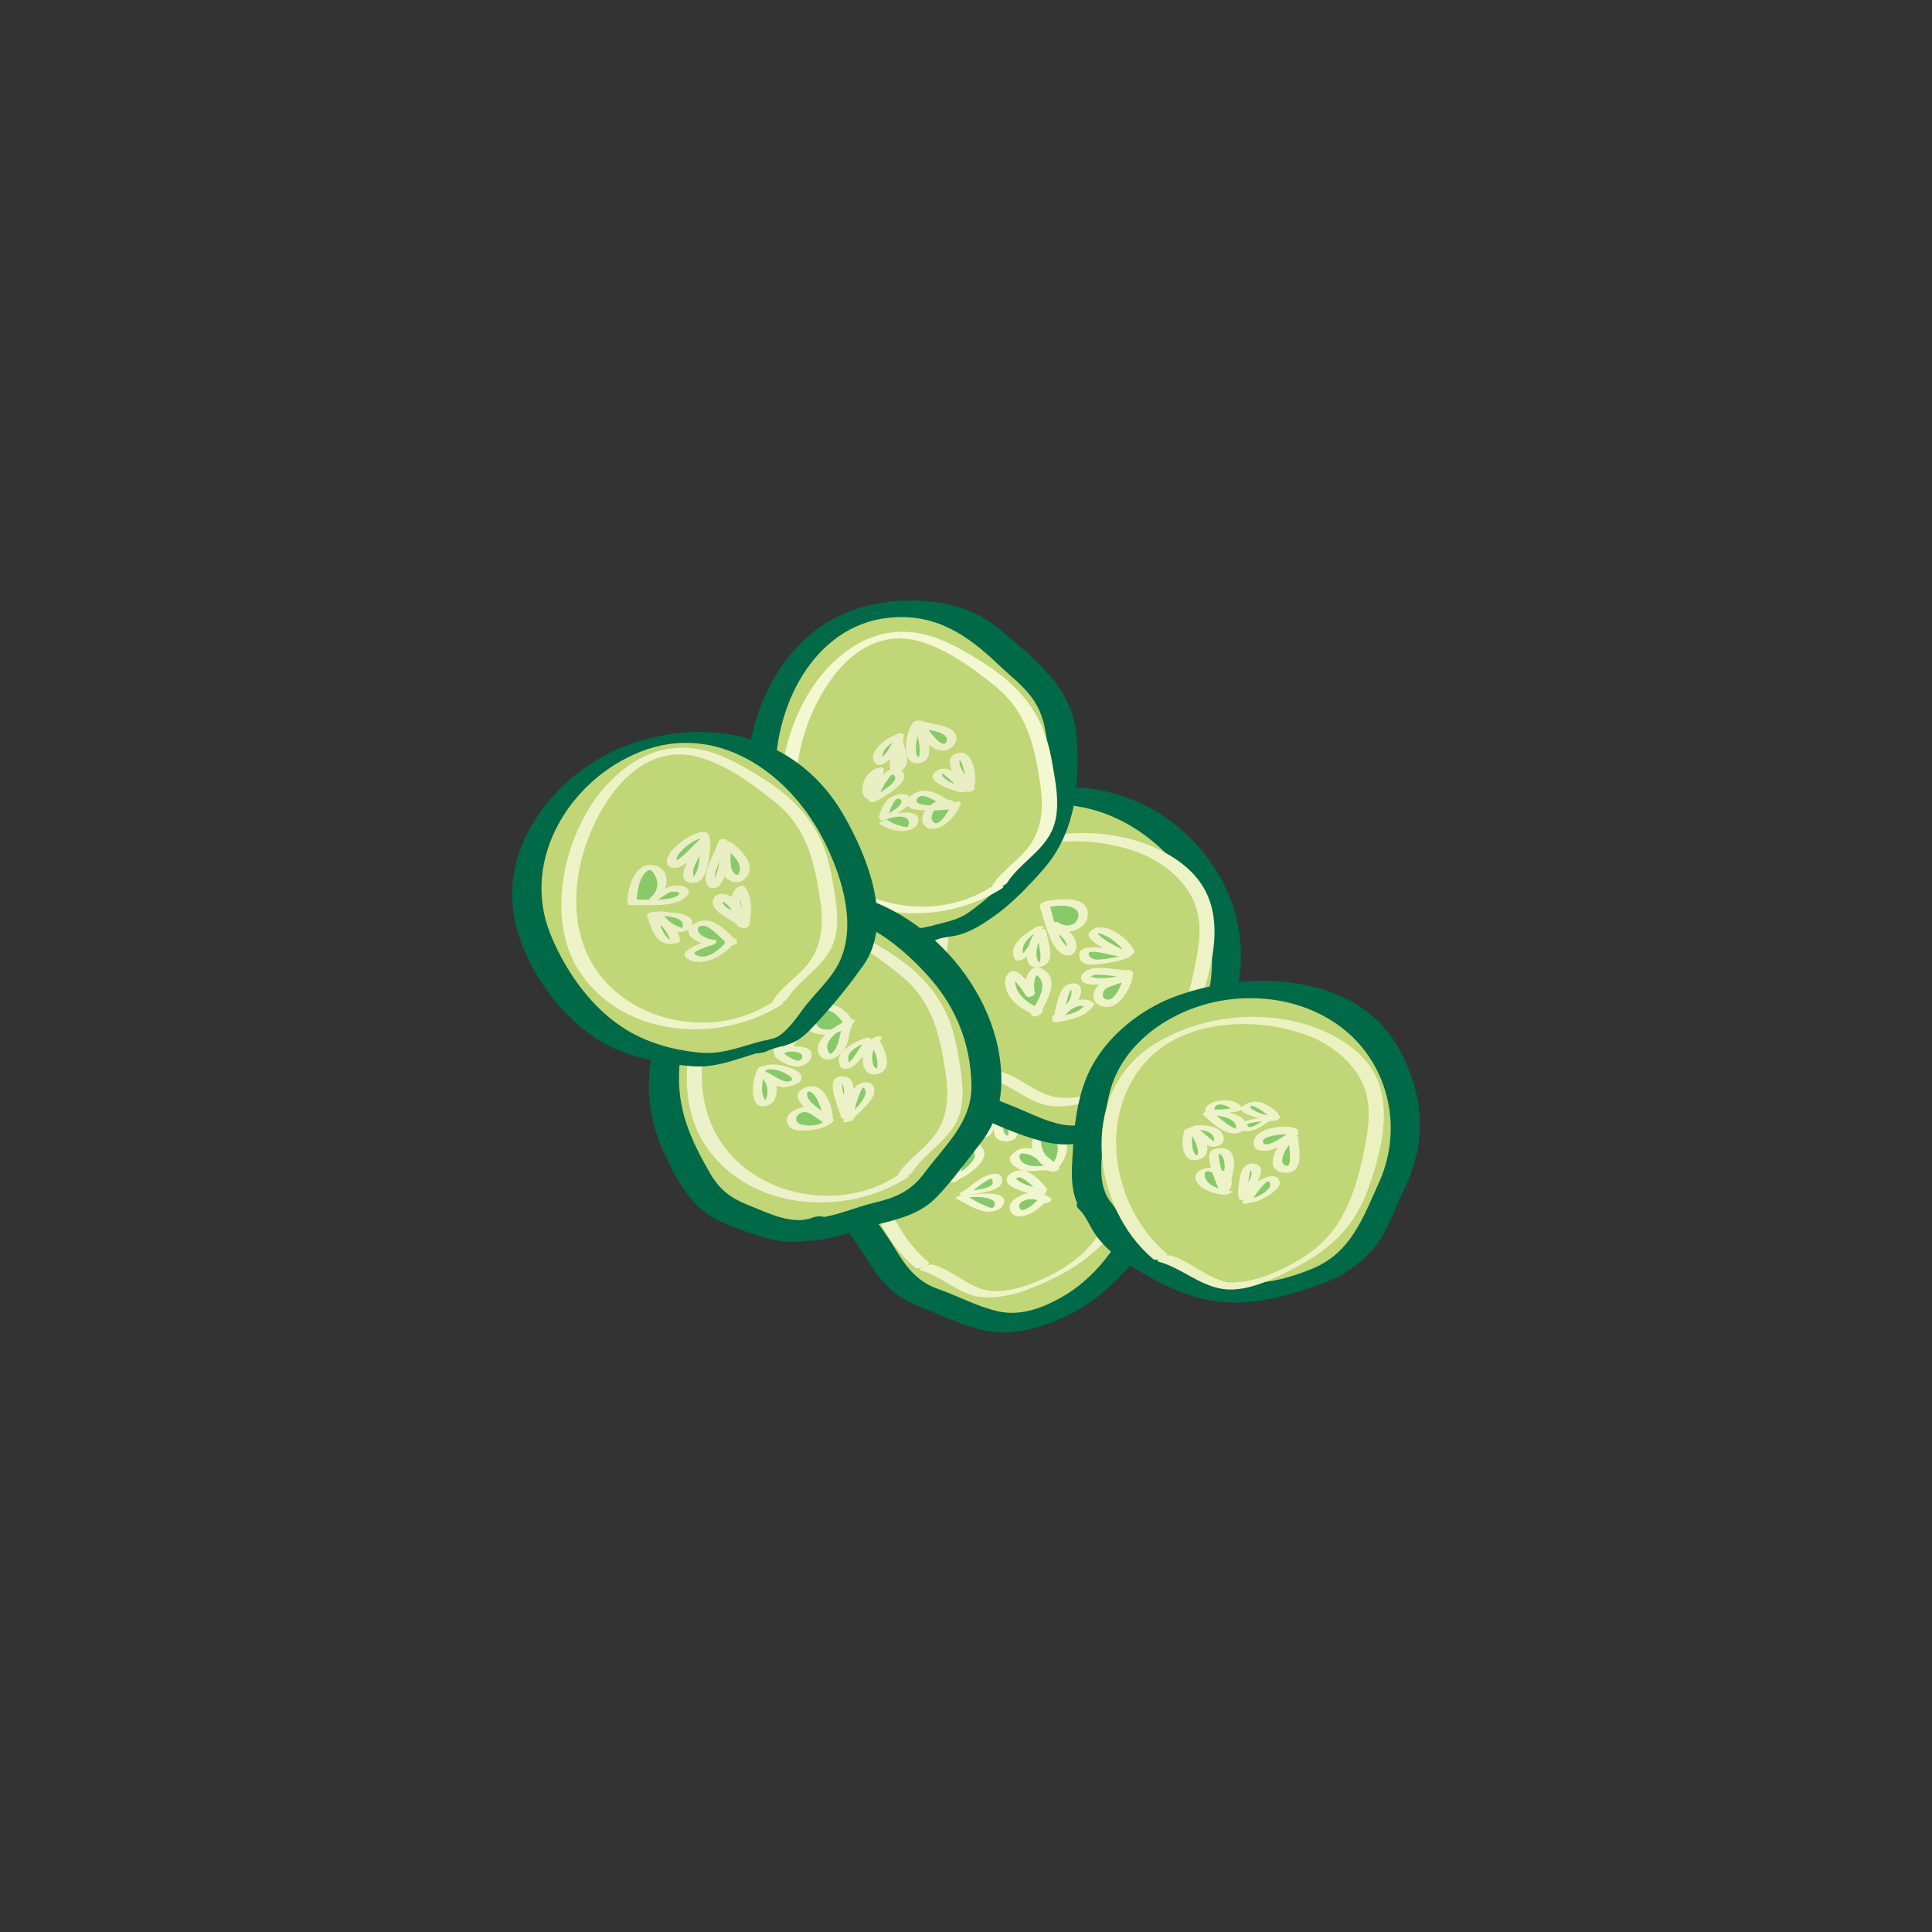 <?xml version="1.0" encoding="utf-8"?>
<!-- Generator: Adobe Illustrator 16.0.3, SVG Export Plug-In . SVG Version: 6.00 Build 0)  -->
<!DOCTYPE svg PUBLIC "-//W3C//DTD SVG 1.1//EN" "http://www.w3.org/Graphics/SVG/1.1/DTD/svg11.dtd">
<svg version="1.1" id="Ebene_1" xmlns="http://www.w3.org/2000/svg" xmlns:xlink="http://www.w3.org/1999/xlink" x="0px" y="0px"
	 width="450px" height="450px" viewBox="0 0 450 450" enable-background="new 0 0 450 450" xml:space="preserve">
<rect x="0" y="0" width="450" height="450" fill="#333333" stroke="none"/>
<g id="gurke">
	<g>
		<g>
			<g>
				<g>
					<path fill="#C1D677" d="M196.907,278.538c1.387,4.552,5.183,7.739,7.375,12.015c2.184,3.471,3.834,7.217,7.619,9.596
						c2.706,1.853,6.206,2.623,9.443,3.934c6.475,2.62,11.607,5.523,18.84,3.302c6.16-1.675,13.642-5.78,17.894-10.659
						c9.03-10.031,16.377-27.569,11.672-40.955c-1.937-5.354-7.621-9.861-11.688-13.584c-4.074-4.256-9.197-6.084-14.854-7.371
						c-14.272-3.615-30.897-0.49-40.184,11.155c-2.123,2.44-5.055,4.888-6.369,7.587c-1.586,2.703-1.548,6.465-1.785,9.422
						c-0.482,5.646-0.676,12.903,3.127,16.895"/>
					<g>
						<path fill="#006947" d="M193.478,279.457c1.885,5.075,5.645,9.249,8.443,13.839c3.308,5.427,6.462,8.792,12.467,11.125
							c5.195,2.019,10.791,4.925,16.346,5.7c5.781,0.809,11.104-0.738,16.393-2.992c18.273-7.792,33.789-33.998,25.494-53.602
							c-2.041-4.823-6.553-8.435-10.352-11.829c-4.324-3.862-8.396-6.524-13.998-8.222c-10.07-3.052-20.951-3.151-30.959,0.147
							c-9.637,3.177-18.773,10.957-23.898,19.687c-2.354,4.01-2.069,9.615-2.24,14.112c-0.188,4.929,0.432,9.978,3.661,13.88
							c1.765,2.133,8.333-0.434,6.321-2.865c-4.722-5.705-3.473-15.892-2.055-22.688c0.881-4.226,5.799-8.06,8.623-11.124
							c3.221-3.498,7.558-5.855,12.028-7.329c8.484-2.797,17.536-1.706,25.917,0.833c4.658,1.411,7.83,4.249,11.373,7.415
							c3.621,3.235,7.351,6.584,9.276,11.144c3.281,7.754,0.91,17.487-2.116,24.896c-3.459,8.469-9.103,16.193-17.17,20.698
							c-4.441,2.479-9.419,4.292-14.517,3.161c-4.805-1.063-9.416-3.604-14.057-5.229c-5.043-1.767-7.623-5.401-10.218-9.782
							c-2.529-4.271-6.172-8.146-7.905-12.813C199.3,274.827,192.489,276.795,193.478,279.457L193.478,279.457z"/>
					</g>
				</g>
				<g>
					<g>
						<path fill="#88CA6A" d="M243.771,279.561c-1.03-0.757-3.847-1.24-5.121-0.716c-1.783,0.528-3.557,2.337-1.498,3.597
							c2.058,1.002,5.853-3.129,5.853-3.129"/>
						<g>
							<path fill="#F1F6CE" d="M244.63,278.967c-1.649-1.076-4.292-1.432-6.157-0.792c-1.662,0.568-4.345,2.187-2.931,4.233
								c1.185,1.714,3.701,0.703,5.076-0.087c1.219-0.701,2.338-1.716,3.291-2.744c0.922-0.994-1.209-1.179-1.808-0.531
								c-1.023,1.104-2.344,2.397-3.824,2.808c-0.557,0.153-0.957-0.623-0.92-1.069c0.064-0.742,1.138-1.153,1.713-1.351
								c1.113-0.382,2.896,0.101,3.845,0.719C243.641,280.624,245.618,279.611,244.63,278.967L244.63,278.967z"/>
						</g>
					</g>
					<g>
						<path fill="#88CA6A" d="M242.477,277.783c-1.023-0.245-10.509-2.45-5.414-4.292c1.783-0.784,5.146,3.016,5.666,3.778"/>
						<g>
							<path fill="#F1F6CE" d="M243.109,277.046c-2.041-0.487-4.592-0.931-6.258-2.282c-0.235-0.19-0.188-0.203-0.119-0.257
								c0.588-0.461,0.925-0.321,1.559,0.037c1.318,0.745,2.557,1.974,3.432,3.208c0.573,0.811,2.668-0.038,2.012-0.965
								c-1.129-1.596-2.789-3.123-4.574-3.926c-1.362-0.611-4.367-0.019-4.686,1.757c-0.26,1.442,1.995,2.223,2.989,2.61
								c1.416,0.554,2.899,0.938,4.377,1.291c0.548,0.131,1.168,0.032,1.556-0.416C243.702,277.746,243.624,277.168,243.109,277.046
								L243.109,277.046z"/>
						</g>
					</g>
					<g>
						<path fill="#88CA6A" d="M223.564,278.742c1.798,0.75,7.463,4.783,8.972,2.211c2.013-3.346-7.439-2.482-8.713-1.957"/>
						<g>
							<path fill="#F1F6CE" d="M222.528,279.113c2.29,1.02,4.326,2.593,6.841,3.06c1.686,0.312,4.363-0.317,4.546-2.358
								c0.26-2.918-8.979-1.601-10.47-1.059c-1.474,0.536-0.073,0.781,0.755,0.48c1.625-0.592,5.627-0.748,7.208,0.473
								c0.488,0.377,0.285,0.994,0.046,1.439c-0.315,0.588-2.236-0.416-2.626-0.588c-1.455-0.642-2.777-1.545-4.228-2.189
								C224.011,278.107,222.309,279.016,222.528,279.113L222.528,279.113z"/>
						</g>
					</g>
					<g>
						<path fill="#88CA6A" d="M225.091,277.959c1.527-0.525,8.177-0.595,7.124-3.396c-1.046-2.289-6.109,2.621-7.636,3.402"/>
						<g>
							<path fill="#F1F6CE" d="M225.212,278.41c1.87-0.577,9.185-0.635,8.103-4.143c-0.513-1.658-3.258-0.549-4.199-0.1
								c-1.913,0.913-3.358,2.542-5.193,3.555c-1.292,0.713,0.699,0.823,1.316,0.482c1.067-0.588,2.006-1.408,2.981-2.129
								c0.631-0.467,1.272-0.906,1.955-1.29c0.581-0.326,0.792-0.418,1.014,0.297c0.613,1.993-5.057,2.065-6.217,2.424
								C223.694,277.9,223.918,278.811,225.212,278.41L225.212,278.41z"/>
						</g>
					</g>
					<g>
						<path fill="#88CA6A" d="M222.242,274.409c1.786-0.53,7.881-4.427,5.299-6.96c-2.842-2.78-4.55,5.162-5.303,6.705
							c0.241-1.537,1.496-3.853,0.971-5.383c-0.532-1.783-2.853-3.805-4.112-2.002c-1.514,2.062,1.607,7.4,3.148,7.896"/>
						<g>
							<path fill="#F1F6CE" d="M222.419,275.066c2.699-0.891,9.783-5.533,5.543-8.557c-1.68-1.197-3.599,0.396-4.459,1.773
								c-1.114,1.785-1.441,3.902-2.303,5.792c0.715-0.011,1.43-0.021,2.145-0.031c0.492-2.469,1.791-4.495,0.316-6.871
								c-0.996-1.604-3.717-2.682-5.182-0.989c-2.211,2.551,0.263,7.967,3.113,9.154c0.811,0.337,2.561-0.824,1.305-1.348
								c-1.797-0.747-3.059-4.201-3.098-5.959c-0.055-2.445,2.162,0.416,2.406,1.433c0.355,1.474-0.789,3.37-1.074,4.8
								c-0.197,0.989,1.861,0.59,2.145-0.031c0.441-0.971,0.721-2.021,1.072-3.023c0.268-0.764,0.577-1.51,0.936-2.234
								c0.133-0.27,0.289-0.524,0.446-0.779c0.175-0.277,0.664-0.545,0.297-0.613c0.736,0.138,1.074,1.098,1.003,1.729
								c-0.091,0.779-0.759,1.461-1.274,1.989c-0.966,0.99-2.358,2.015-3.69,2.452C220.765,274.182,221.091,275.505,222.419,275.066
								L222.419,275.066z"/>
						</g>
					</g>
					<g>
						<path fill="#88CA6A" d="M229.216,256.186c-1.541-0.496-7.159,0.071-7.646,2.379c-0.739,2.817,6.665,1.721,6.366-2.365
							c0.022,2.042-1.479,5.127-0.439,6.906c3.119,5.08,4.046-4.39,1.725-6.666"/>
						<g>
							<path fill="#F1F6CE" d="M230.116,255.751c-2.007-0.552-4.552-0.103-6.473,0.571c-1.059,0.369-4.385,1.947-2.972,3.591
								c1.077,1.251,3.491,0.596,4.792,0.175c1.896-0.613,3.635-2.055,3.571-4.184c-0.013-0.411-2.179-0.038-2.197,0.588
								c-0.073,2.486-1.682,5.184-0.069,7.458c0.851,1.198,2.33,1.448,3.572,0.575c2.223-1.562,1.531-6.729-0.088-8.465
								c-0.391-0.42-2.429,0.369-2.066,0.756c1.51,1.621,1.537,4.929,0.877,6.904c-0.061,0.182-0.147,0.35-0.24,0.516
								c-0.194,0.347,1.295,0.176,0.593-0.387c-0.642-0.513-1.015-1.305-1.156-2.091c-0.346-1.911,0.72-3.934,0.776-5.854
								c-0.732,0.195-1.465,0.392-2.197,0.588c0.036,1.234-0.587,2.273-1.675,2.863c-0.699,0.382-1.943,0.554-2.438-0.246
								c-0.669-1.078,0.929-2.021,1.715-2.266c1.173-0.361,2.673-0.558,3.876-0.227
								C228.833,256.761,230.777,255.934,230.116,255.751L230.116,255.751z"/>
						</g>
					</g>
					<g>
						<path fill="#88CA6A" d="M245.745,272.381c-2.056-1.002-4.853,0.561-7.163-0.438c-2.055-0.748-3.35-2.524-0.807-3.828
							c2.293-0.791,5.388,1.734,6.937,3.254c-3.592-1.244-5.209-9.407,0.437-7.42c3.85,1.24,2.11,6.373,0.336,7.923"/>
						<g>
							<path fill="#F1F6CE" d="M246.626,271.872c-2.64-1.052-5.408,0.505-7.987-0.817c-0.574-0.294-1.006-0.798-1.16-1.416
								c-0.412-1.643,2.135-0.776,2.744-0.484c1.301,0.621,2.438,1.641,3.467,2.633c0.635-0.309,1.27-0.617,1.903-0.926
								c-2.059-0.811-4.045-4.447-2.631-6.506c0.317-0.461,1.606,0.207,2.022,0.412c0.824,0.405,1.189,1.314,1.336,2.158
								c0.275,1.602-0.545,3.7-1.709,4.799c-0.911,0.858,1.263,0.75,1.744,0.295c1.582-1.491,2.48-3.838,2.105-6
								c-0.404-2.342-3.508-3.396-5.576-2.83c-4.393,1.201-2.367,7.385,0.945,8.688c0.404,0.159,2.535-0.318,1.904-0.926
								c-2.615-2.518-7.016-5.416-10.112-1.947c-1.334,1.493,0.927,2.975,2.079,3.447c2.348,0.965,4.896-0.465,7.162,0.439
								C245.482,273.136,247.491,272.218,246.626,271.872L246.626,271.872z"/>
						</g>
					</g>
					<g>
						<path fill="#88CA6A" d="M233.337,258.954c-0.498,1.54-1.737,5.388,0.572,6.132c3.849,1.238,1.479-5.387-0.065-6.395
							c1.049,2.548,7.706,3.502,6.651,0.189c-0.532-2.04-6.396-0.447-6.396-0.191"/>
						<g>
							<path fill="#F1F6CE" d="M232.236,259.086c-0.524,1.63-1.146,3.547-0.561,5.239c0.555,1.6,2.787,1.849,4.135,1.249
								c2.654-1.184,0.779-6.057-0.949-7.318c-0.432-0.314-2.502-0.08-2.116,0.73c0.806,1.695,2.896,2.477,4.663,2.629
								c1.521,0.131,4.132-0.231,4.3-2.176c0.181-2.09-2.255-2.299-3.771-2.203c-1.164,0.074-4.162,0.215-4.862,1.419
								c-0.535,0.922,1.678,0.714,2.052,0.069c-0.273,0.472-0.479,0.316,0.208,0.131c0.485-0.131,0.979-0.215,1.479-0.283
								c0.959-0.131,2.34-0.299,2.647,0.851c0.335,1.248-0.991,0.962-1.748,0.804c-1.052-0.224-2.289-0.811-2.772-1.828
								c-0.705,0.244-1.412,0.486-2.116,0.73c1.354,0.988,2.235,3.52,2.03,5.145c-0.021,0.175-0.076,0.326-0.164,0.477
								c0.242-0.41,0.554-0.02-0.183-0.314c-0.687-0.275-0.805-1.166-0.851-1.797c-0.094-1.268,0.395-2.627,0.777-3.814
								C234.691,258.025,232.48,258.324,232.236,259.086L232.236,259.086z"/>
						</g>
					</g>
				</g>
				<g>
					<g>
						<path fill="#EEF3C7" d="M214.413,295.859c5.195,1.404,9.336,6.144,14.889,6.32c4.688,0.15,8.892-1.188,13.146-3.063
							c9.819-4.326,16.979-9.672,20.727-20.018c2.707-7.478,5.354-17.121,2.484-24.896c-2.306-6.236-8.281-10.259-14.232-12.532
							c-12.311-4.701-28.111-3.039-39.01,4.412c-16.686,11.408-13.462,37.227,0.75,49.193c0.691,0.582,3.701-0.758,3.236-1.148
							c-12.623-10.63-16.49-31.793-5.092-44.703c8.805-9.973,25.085-10.761,36.876-6.604c5.033,1.772,9.615,4.911,12.568,9.397
							c3.75,5.698,2.76,12.145,1.449,18.432c-1.682,8.049-4.139,15.967-10.414,21.642c-4.834,4.371-15.166,9.319-21.536,8.32
							c-4.674-0.732-8.406-4.8-13.015-6.048C216.472,294.359,213.472,295.604,214.413,295.859L214.413,295.859z"/>
					</g>
				</g>
			</g>
			<g>
				<g>
					<path fill="#C1D677" d="M220.563,250.126c-2.463-4.274-5.985-7.192-7.381-12.551c-1.68-6.699-2.574-15.289-0.762-21.754
						c4.155-14.28,18.489-31.354,34.615-30.711c29.563,1.044,50.313,33.608,32.037,59.317c-6.627,8.933-18.346,18.992-29.889,19.914
						c-5.369,0.324-12.398-3.903-17.52-5.462c-2.426-1.052-4.855-2.102-7.021-3.422c-2.703-1.585-2.729-4.271-5.168-6.396"/>
					<g>
						<path fill="#006947" d="M223.732,248.727c-2.497-4.054-5.677-7.437-7.12-12.069c-1.496-4.8-1.865-10.261-1.682-15.24
							c0.341-9.299,5.911-18.21,12.093-24.818c7.103-7.59,15.607-10.634,25.773-8.436c8.189,1.771,15.4,6.58,20.857,12.826
							c11.092,12.7,11.484,31.065,1.34,44.38c-5.723,7.513-17.328,18.584-27.689,16.545c-4.277-0.842-8.302-3.114-12.367-4.645
							c-2.636-0.992-5.149-2.178-7.593-3.578c-2.069-1.188-3.079-4.316-4.698-6.028c-1.812-1.916-8.345,0.678-6.339,2.799
							c1.682,1.778,2.538,4.407,4.485,5.89c2.473,1.881,5.338,3.063,8.172,4.297c4.93,2.146,10.281,4.521,15.576,5.563
							c11.063,2.178,22.775-6.178,30.354-13.218c16.072-14.929,19.377-37.431,5.101-54.802c-13.16-16.01-37.17-20.163-53.754-7.342
							c-8.434,6.521-15.065,16.39-17.612,26.763c-1.409,5.738-0.597,12.192,0.458,17.907c1.193,6.472,4.971,10.592,8.307,16.008
							C218.728,253.691,225.368,251.383,223.732,248.727L223.732,248.727z"/>
					</g>
				</g>
				<g>
					<g>
						<path fill="#88CA6A" d="M243.814,210.635c2.295-0.533,8.172-1.104,8.461,2.216s-4.557,4.393-6.623,2.625
							c1.035,1.013,3.607,2.521,3.882,4.308c0.545,3.318-1.771,1.808-2.81,0.284c-1.559-2.286-2.625-6.623-3.42-9.172"/>
						<g>
							<path fill="#EEF3C7" d="M244.003,211.339c2.006-0.44,4.713-0.782,6.5,0.441c1.236,0.845,0.66,2.777-0.44,3.406
								c-1.121,0.641-2.562,0.432-3.556-0.32c-0.614-0.466-2.596,0.407-1.86,1.08c1.018,0.935,2.16,1.71,3.086,2.744
								c0.641,0.716,0.834,1.583,0.735,2.521c0.863-0.041,1.031-0.16,0.507-0.357c-0.32-0.184-0.578-0.463-0.826-0.729
								c-2.224-2.375-2.82-6.512-3.742-9.524c-0.293-0.956-2.486-0.354-2.197,0.588c0.771,2.52,1.434,5.073,2.498,7.491
								c0.664,1.511,1.742,3.371,3.484,3.787c1.567,0.374,2.563-0.786,2.52-2.245c-0.074-2.492-2.414-3.721-4.047-5.218
								c-0.621,0.36-1.242,0.72-1.863,1.08c2.801,2.122,8.686,0.753,8.586-3.331c-0.104-4.266-7.143-3.398-9.76-2.823
								C242.255,210.232,242.652,211.636,244.003,211.339L244.003,211.339z"/>
						</g>
					</g>
					<g>
						<path fill="#88CA6A" d="M263.105,221.692c-0.785-1.783-5.168-5.319-7.213-5.043c-4.594,0.813,4.398,4.813,5.685,5.569
							c-1.279,0.011-10.515-2.963-8.941,0.857c1.046,2.29,9.974-0.102,10.474-1.131"/>
						<g>
							<path fill="#EEF3C7" d="M264.206,221.398c-1.442-2.819-7.218-7.481-10.365-4.378c-1.914,1.885,5.728,5.061,6.854,5.697
								c0.44-0.355,0.883-0.711,1.326-1.066c-1.644-0.077-12.168-3.078-10.484,1.719c0.701,1.996,4.959,1.174,6.375,0.932
								c1.729-0.296,5.098-0.767,6.211-2.365c0.535-0.768-1.656-0.515-2.027,0.018c-0.637,0.914-3.291,1.159-4.279,1.328
								c-1.336,0.229-3.862,0.703-4.246-1.076c-0.233-1.084,3.394-0.193,4.089-0.058c1.147,0.223,2.305,0.583,3.479,0.638
								c0.364,0.018,2.178-0.584,1.323-1.066c-2.086-1.179-4.392-2.053-6.205-3.658c-1.813-1.604,1.521-0.04,2.063,0.308
								c1.38,0.883,2.931,2.134,3.689,3.617C262.361,222.679,264.484,221.945,264.206,221.398L264.206,221.398z"/>
						</g>
					</g>
					<g>
						<path fill="#88CA6A" d="M246.132,237.462c2.812-0.541,5.875-0.826,7.64-3.401c-1.808-1.517-5.873,0.826-7.133,2.629
							c1.266-1.291,3.295-2.847,3.788-4.385c0.498-1.541,0.479-3.328-1.555-2.287c-1.524,1.039-1.978,6.926-2.746,6.678"/>
						<g>
							<path fill="#EEF3C7" d="M246.3,238.09c3.232-0.607,6.427-1.165,8.505-3.967c0.18-0.242,0.034-0.488-0.171-0.635
								c-2.805-2.006-7.313,0.861-9.028,3.138c-0.67,0.888,1.502,0.724,1.928,0.3c1.537-1.525,3.459-2.906,4.098-5.07
								c0.477-1.619-0.033-2.98-1.875-2.805c-1.783,0.172-2.57,1.518-3.107,3.031c-0.287,0.811-0.481,1.656-0.69,2.49
								c-0.092,0.369-0.188,0.736-0.289,1.103c-0.043,0.15-0.09,0.3-0.142,0.448c-0.252,0.771-0.399-0.21,1.009-0.12
								c-0.929-0.06-2.31,1.287-0.818,1.383c2.293,0.146,2.427-3.05,2.857-4.614c0.17-0.623,0.37-1.234,0.651-1.817
								c0.506-1.05,0.351,0.368,0.275,0.801c-0.348,2.002-2.408,3.356-3.76,4.699c0.643,0.101,1.287,0.198,1.93,0.3
								c0.977-1.297,3.623-3.275,5.236-2.122c-0.057-0.211-0.113-0.423-0.17-0.635c-1.596,2.151-4.332,2.379-6.773,2.838
								C244.593,237.091,244.966,238.341,246.3,238.09L246.3,238.09z"/>
						</g>
					</g>
					<g>
						<path fill="#88CA6A" d="M241.77,235.715c-2.564-0.997-6.429-3.514-6.459-6.582c-0.306-4.855,3.584,0.475,4.627,2.254
							c-0.793-2.549,0.688-7.678,3.541-3.615c1.299,2.033-1.215,6.148-2.218,8.205c0,0-0.002-0.257-0.01-0.766"/>
						<g>
							<path fill="#EEF3C7" d="M242.407,234.991c-2.888-1.173-6.068-3.327-5.995-6.765c0.006-0.201,0.038-0.398,0.095-0.593
								c-0.297,0.851-1.339-0.049-0.543,0.509c0.421,0.295,0.761,0.715,1.095,1.101c0.7,0.809,1.32,1.704,1.871,2.621
								c0.445,0.745,2.35,0.138,2.104-0.771c-0.277-1.032-0.226-2.058,0.022-3.092c0.06-0.246,0.334-0.881,0.396-0.847
								c0.639,0.357,1.1,1.111,1.25,1.804c0.486,2.213-1.557,5.022-2.491,6.904c0.72,0.008,1.438,0.017,2.159,0.024
								c-0.004-0.256-0.006-0.512-0.01-0.767c-0.019-1.132-2.236-0.774-2.223,0.18c0.004,0.255,0.006,0.511,0.01,0.767
								c0.01,1.104,1.803,0.738,2.158,0.023c1.471-2.962,4.733-8.005,0.582-10.328c-3.523-1.972-4.652,3.685-4.054,5.918
								c0.703-0.257,1.404-0.515,2.106-0.771c-0.821-1.372-4.561-6.938-6.438-3.665c-0.953,1.662-0.037,3.959,1.005,5.327
								c1.374,1.804,3.559,3.03,5.62,3.866C242.029,236.805,243.693,235.514,242.407,234.991L242.407,234.991z"/>
						</g>
					</g>
					<g>
						<path fill="#88CA6A" d="M242.604,217.296c0.273,1.788,1.861,6.885-0.178,7.418c-3.828,0.806-1.348-6.635-0.082-7.926
							c-1.002,2.056-2.756,5.653-4.795,6.44c-2.076-3.046,2.499-5.906,4.531-7.204"/>
						<g>
							<path fill="#EEF3C7" d="M241.507,217.59c0.236,1.399,0.601,2.77,0.777,4.18c0.096,0.758,0.114,1.528-0.099,2.267
								c-0.108,0.379,0.197,0.294-0.125,0.091c-0.209-0.13-0.313-0.363-0.406-0.577c-0.793-1.811,0.435-5.406,1.691-6.815
								c-0.695,0.077-1.393,0.154-2.09,0.231c-0.999,2.047-2.164,5.052-4.354,6.068c0.582-0.033,1.164-0.066,1.746-0.1
								c-1.824-3.068,2.074-5.426,4.285-6.837c0.952-0.61-1.269-0.426-1.705-0.146c-2.357,1.506-6.75,4.251-4.777,7.571
								c0.294,0.495,1.375,0.072,1.744-0.1c2.66-1.234,4.02-4.324,5.236-6.813c0.266-0.542-1.818-0.071-2.091,0.231
								c-1.37,1.535-3.604,7.184-0.841,8.317c1.417,0.58,3.52-0.298,3.938-1.756c0.58-2.007-0.401-4.425-0.735-6.401
								C243.611,216.463,241.4,216.965,241.507,217.59L241.507,217.59z"/>
						</g>
					</g>
					<g>
						<path fill="#88CA6A" d="M262.9,226.807c-1.786,0.019-7.938-1.197-9.207-0.16c-3.551,2.847,6.412,1.724,7.939,1.196
							c-1.527,0.781-4.592,1.07-5.596,2.869c-1,2.312,0.799,3.315,2.84,2.784c2.039-0.787,3.537-4.383,3.779-5.664"/>
						<g>
							<path fill="#EEF3C7" d="M262.997,225.994c-2.563-0.035-5.08-0.667-7.662-0.561c-1.215,0.05-3.996,0.971-3.459,2.711
								c0.433,1.398,3.205,1.185,4.267,1.172c1.852-0.023,3.918-0.155,5.696-0.715c-0.231-0.472-0.463-0.942-0.692-1.414
								c-1.797,0.832-4.119,1.004-5.525,2.551c-1.191,1.312-1.445,3.414,0.311,4.341c3.994,2.108,7.135-3.164,7.84-6.329
								c0.242-1.088-2.008-0.818-2.227,0.164c-0.348,1.559-2.057,5.874-4.24,4.722c-0.686-0.362-0.434-1.463-0.117-1.935
								c0.396-0.592,1.242-0.893,1.875-1.122c1.021-0.373,2.072-0.624,3.062-1.081c1.17-0.541,0.406-1.76-0.69-1.415
								c-2.017,0.632-5.388,1.13-7.396,0.372c0.045,0.018,0.484-0.332,0.773-0.371c0.959-0.13,1.959-0.016,2.918,0.064
								c1.692,0.144,3.379,0.444,5.08,0.469C264.068,227.635,264.482,226.016,262.997,225.994L262.997,225.994z"/>
						</g>
					</g>
				</g>
				<g>
					<g>
						<path fill="#EEF3C7" d="M230.755,251.357c5.25,1.42,9.347,6.146,14.976,6.328c5.119,0.164,9.778-1.498,14.307-3.776
							c9.721-4.892,16.053-10.134,19.559-20.718c2.51-7.584,4.992-16.792,1.73-24.494c-2.523-5.959-8.332-9.783-14.16-12.01
							c-12.605-4.814-28.621-3.054-39.538,4.945c-15.997,11.721-12.37,37.257,1.548,48.979c0.896,0.755,4.076-0.572,3.191-1.318
							c-12.835-10.809-16.799-33.021-4.021-45.463c9.094-8.856,24.689-9.542,36.078-5.529c5.164,1.82,9.902,5.111,12.736,9.863
							c3.559,5.968,2.102,12.626,0.717,18.994c-1.902,8.755-5.08,17.124-12.93,22.162c-5.598,3.593-13.576,7.914-20.314,5.912
							c-4.203-1.248-7.438-4.504-11.76-5.672C231.837,249.28,228.841,250.84,230.755,251.357L230.755,251.357z"/>
					</g>
				</g>
			</g>
			<g>
				<g>
					<path fill="#C1D677" d="M254.368,280.117c2.168,1.591,2.731,4.539,4.366,6.672c2.451,3.2,5.968,5.58,9.211,7.428
						c5.943,3.434,11.076,6.068,17.802,7.074c6.726,0.736,13.957-1.486,20.113-3.698c6.959-2.487,11.756-6.298,14.375-13.041
						c2.094-5.396,5.801-10.807,6.815-16.457c1.283-5.922-0.131-12.895-2.334-18.245c-5.512-13.646-18.197-19.427-32.166-19.285
						c-13.432,0.137-26.279,4.834-33.957,16.195c-3.967,6.221-4.709,12.406-5.172,19.396c-0.225,4.568-1.232,11.027,1.758,14.759"/>
					<g>
						<path fill="#006947" d="M251.198,281.521c1.729,1.611,2.358,3.619,3.629,5.547c1.478,2.244,3.353,4.127,5.519,5.719
							c4.571,3.357,9.694,6.118,14.952,8.234c11.267,4.537,22.398,1.828,33.34-2.312c4.228-1.601,8.074-4.214,11.047-7.606
							c3.392-3.869,4.978-9.196,7.228-13.75c5.43-10.992,4.945-21.963-0.887-32.768c-9.802-18.152-34.986-18.793-52.047-12.585
							c-8.98,3.269-17.57,10.412-21.097,19.438c-2.063,5.283-2.646,10.75-2.981,16.375c-0.303,5.055-0.826,10.09,2.113,14.504
							c1.434,2.153,8.063-0.215,6.338-2.808c-2.447-3.675-1.851-8.259-1.562-12.435c0.28-4.057,0.608-8.043,1.528-12.014
							c2.197-9.49,9.75-16.269,18.486-19.799c15.049-6.078,34.279-2.201,42.881,12.127c5.148,8.576,5.568,19.117,1.492,28.092
							c-3.758,8.271-6.469,16.186-15.369,19.961c-10.018,4.25-19.512,4.869-29.401,0.133c-3.959-1.895-7.955-4.151-11.367-6.922
							c-3.418-2.776-4.399-7.045-7.504-9.941C255.591,276.898,249.111,279.573,251.198,281.521L251.198,281.521z"/>
					</g>
				</g>
				<g>
					<g>
						<path fill="#88CA6A" d="M290.945,279.596c1.791,0.238,8.148-3.406,5.32-4.91c-2.057-1.004-5.074,3.885-5.828,5.172"/>
						<g>
							<path fill="#EEF3C7" d="M290.261,280.146c1.814,0.152,3.677-0.761,5.175-1.691c0.977-0.607,3.213-2.088,2.53-3.532
								c-0.87-1.843-3.646-0.646-4.762,0.187c-1.604,1.191-2.779,3.06-3.781,4.758c-0.487,0.829,1.701,0.541,2.029-0.018
								c0.6-1.018,1.256-1.996,1.987-2.924c0.447-0.566,0.939-1.091,1.5-1.546c0.252-0.204,0.634-0.218,0.302-0.256
								c0.235,0.026,0.487,0.308,0.584,0.508c0.616,1.308-3.175,3.497-4.195,3.412c-0.532-0.045-1.125,0.071-1.553,0.416
								C289.749,279.725,289.798,280.107,290.261,280.146L290.261,280.146z"/>
						</g>
					</g>
					<g>
						<path fill="#88CA6A" d="M289.913,278.585c0.506-0.519,3.526-5.407,2.491-6.419c-2.84-2.785-3.008,5.912-2.745,6.676"/>
						<g>
							<path fill="#EEF3C7" d="M290.936,278.604c1.16-1.295,2.03-3.186,2.573-4.818c0.218-0.651,0.386-1.471-0.084-2.046
								c-0.549-0.677-1.493-0.832-2.295-0.654c-1.735,0.386-2.187,2.146-2.437,3.681c-0.213,1.297-0.493,3.072-0.133,4.371
								c0.211,0.76,2.406,0.165,2.197-0.588c-0.23-0.829-0.088-1.845-0.027-2.686c0.088-1.198,0.203-2.643,0.853-3.688
								c0.336-0.543-0.965-0.09-0.521,0.147c0.283,0.15,0.41,0.363,0.451,0.662c0.096,0.656-0.334,1.49-0.578,2.072
								c-0.502,1.188-1.178,2.539-2.045,3.51c-0.365,0.406,0.307,0.629,0.592,0.635
								C290.023,279.211,290.573,279.008,290.936,278.604L290.936,278.604z"/>
						</g>
					</g>
					<g>
						<path fill="#88CA6A" d="M301.282,265.172c0.021,2.045,1.358,7.912-1.972,7.18c-4.1-0.726,0.441-7.164,1.962-8.201
							c-1.017,0.521-7.361,5.188-8.161,2.127c-0.541-2.805,6.87-3.394,8.156-2.637"/>
						<g>
							<path fill="#EEF3C7" d="M300.169,265.256c0.035,1.211,0.223,2.411,0.275,3.621c0.037,0.863,0.243,3.262-1.179,2.521
								c-2.098-1.09,1.666-5.955,2.734-6.748c1.086-0.809-0.355-1.619-1.215-1.148c-1.08,0.592-5.479,4.025-6.471,2.754
								c-1.297-1.658,5.274-2.39,6.317-1.876c0.904,0.445,2.525-0.862,1.269-1.479c-2.404-1.185-9.777-0.264-9.928,3.227
								c-0.099,2.217,2.653,2.114,4.079,1.689c2.103-0.627,3.813-1.983,5.705-3.02c-0.406-0.383-0.811-0.766-1.215-1.148
								c-1.879,1.397-6.521,7.815-2.504,9.258c1.793,0.644,3.793,0.207,4.396-1.771c0.597-1.951,0.017-4.063-0.041-6.047
								C302.362,263.932,300.142,264.273,300.169,265.256L300.169,265.256z"/>
						</g>
					</g>
					<g>
						<path fill="#88CA6A" d="M286.07,277.854c-1.79,0.021-8.202-1.961-6.188-4.795c1.512-2.315,7.682,0.944,5.414,4.293
							c-0.783-1.524-5.236-12.221-0.09-8.947c2.316,1.51,0.324,6.899,0.076,7.669"/>
						<g>
							<path fill="#EEF3C7" d="M286.788,277.422c-1.953-0.051-5.869-1.201-6.19-3.498c-0.277-1.979,1.858-0.837,2.678-0.261
								c1.342,0.944,1.776,2.473,0.94,3.889c0.728-0.163,1.455-0.329,2.183-0.493c-1.224-2.438-2.474-5.442-2.537-8.196
								c-0.006-0.302,0.045-0.579,0.162-0.854c0.33-0.429-0.012-0.357-1.031,0.217c0.207,0.043,0.4,0.111,0.586,0.211
								c1.039,0.467,1.455,1.281,1.609,2.363c0.262,1.824-0.416,3.764-0.984,5.475c-0.127,0.385,1.984,0.143,2.164-0.398
								c0.691-2.083,1.512-4.557,0.768-6.727c-0.635-1.853-3.008-2.053-4.523-1.39c-1.573,0.69-0.844,3.007-0.522,4.239
								c0.5,1.925,1.222,3.869,2.113,5.648c0.254,0.508,1.961-0.123,2.18-0.494c2.408-4.082-4.008-6.313-6.94-4.521
								c-1.797,1.096-0.885,2.936,0.434,3.88c1.484,1.064,3.66,1.729,5.482,1.776C285.798,278.298,287.857,277.45,286.788,277.422
								L286.788,277.422z"/>
						</g>
					</g>
					<g>
						<path fill="#88CA6A" d="M276.973,263.116c-0.498,1.284-0.955,6.915,1.856,6.631c3.063-0.543-0.062-5.88-1.095-6.894
							c0.775,0.761,6.459,6.325,6.158,2.238c-0.279-2.553-4.627-2.51-5.649-2.5"/>
						<g>
							<path fill="#EEF3C7" d="M275.886,263.297c-0.856,2.438-0.762,7.745,3.048,6.838c1.762-0.419,2.559-1.474,2.186-3.266
								c-0.322-1.545-1.256-3.26-2.352-4.402c-0.688,0.258-1.375,0.516-2.063,0.773c1.694,1.66,5.004,5.25,7.635,3.304
								c1.396-1.03,0.455-2.935-0.774-3.623c-1.428-0.799-3.262-0.825-4.855-0.812c-0.639,0.005-2.396,0.979-0.93,0.967
								c1.137-0.01,2.27,0.093,3.352,0.461c0.676,0.23,1.238,0.675,1.539,1.324c0.115,0.25,0.127,0.533,0.139,0.802
								c0.043,1.043-0.627,0.347,0.836,0.424c-0.985-0.053-2.153-1.207-2.869-1.794c-0.698-0.574-1.36-1.193-2.008-1.826
								c-0.43-0.42-2.469,0.352-2.063,0.773c0.764,0.797,1.297,1.838,1.744,2.836c0.238,0.529,0.41,1.082,0.527,1.648
								c0.053,0.25,0.063,0.502,0.063,0.756c0.006,0.334-0.321,0.68-0.004,0.754c-1.955-0.461-1.433-5.004-0.978-6.299
								C278.232,262.438,276.096,262.7,275.886,263.297L275.886,263.297z"/>
						</g>
					</g>
					<g>
						<path fill="#88CA6A" d="M297.145,260.355c-2.047,0.021-4.828,3.117-6.621,2.625c-4.105-1.237,4.063-2.6,5.856-2.36
							c-1.024-0.246-9.481-1.95-4.896-3.531c1.783-0.528,5.652,2.756,5.406,3.526"/>
						<g>
							<path fill="#EEF3C7" d="M297.614,259.893c-1.408,0.098-2.636,0.686-3.839,1.383c-0.53,0.308-2.965,2.164-3.295,0.699
								c-0.119-0.527,4.646-0.944,5.191-0.888c0.383,0.041,2.336-0.733,1.605-0.905c-1.873-0.439-4.25-0.718-5.795-1.939
								c-0.229-0.182-0.379-0.514-0.062-0.693c0.256-0.104,0.244-0.117-0.03-0.041c0.176,0.027,0.346,0.069,0.514,0.126
								c0.404,0.118,0.775,0.331,1.139,0.536c0.627,0.354,2.877,1.713,2.762,2.633c-0.074,0.592,2.103,0.17,2.17-0.373
								c0.183-1.433-2.613-2.939-3.635-3.421c-1.65-0.776-3.596-0.422-4.99,0.733c-1.858,1.541,5.313,3.126,6.129,3.318
								c0.537-0.304,1.072-0.604,1.607-0.906c-1.502-0.16-3.109,0.135-4.578,0.417c-1.275,0.245-3.104,0.534-4.039,1.536
								c-0.971,1.039,1.793,1.416,2.299,1.369c0.969-0.09,1.887-0.483,2.736-0.937c0.914-0.487,2.121-1.646,3.17-1.719
								c0.482-0.033,1.109-0.183,1.467-0.534C298.503,259.932,297.827,259.877,297.614,259.893L297.614,259.893z"/>
						</g>
					</g>
					<g>
						<path fill="#88CA6A" d="M281.277,259.238c1.035,1.013,6.195,5.816,7.453,3.76c1.761-3.087-5.92-3.775-7.198-4.018
							c2.045-0.021,4.346-0.045,6.643-0.58c-1.049-2.291-6.411-1.98-6.391,0.065"/>
						<g>
							<path fill="#EEF3C7" d="M280.249,259.636c1.444,1.404,3.028,2.813,4.826,3.746c1.327,0.691,3.879,1.151,4.745-0.554
								c1.748-3.443-5.69-4.023-7.594-4.357c-0.383,0.344-0.766,0.688-1.149,1.029c2.438-0.027,4.823-0.156,7.213-0.67
								c0.166-0.036,1.166-0.382,0.981-0.723c-0.858-1.599-2.877-1.896-4.53-1.804c-1.337,0.076-3.916,0.64-4.048,2.332
								c-0.057,0.72,2.134,0.257,2.181-0.34c0.151-1.979,3.599-0.724,4.201,0.397c0.327-0.239,0.655-0.48,0.983-0.723
								c-2,0.43-4.035,0.467-6.072,0.49c-0.43,0.005-2.336,0.821-1.149,1.029c1.894,0.333,6.291,0.391,7.019,2.617
								c0.096,0.289-0.002,0.574-0.104,0.842c-0.297,0.387-0.125,0.398,0.521,0.033c-0.146-0.018-0.289-0.053-0.429-0.104
								c-0.784-0.232-1.489-0.73-2.153-1.191c-1.209-0.838-2.328-1.826-3.383-2.85C281.837,258.385,279.796,259.195,280.249,259.636
								L280.249,259.636z"/>
						</g>
					</g>
				</g>
				<g>
					<g>
						<path fill="#EBF1C0" d="M269.854,293.867c5.367,1.451,9.304,5.473,14.896,6.351c4.336,0.681,9.348-1.222,13.152-3.038
							c9.813-4.688,16.881-9.546,20.703-20.104c2.717-7.505,5.356-17.129,2.475-24.934c-2.234-6.049-7.887-9.992-13.615-12.357
							c-12.426-5.133-28.588-3.436-39.656,4.133c-16.699,11.419-13.401,37.387,0.789,49.337c0.779,0.657,3.889-0.66,3.215-1.228
							c-12.627-10.635-16.453-31.688-5.061-44.59c8.625-9.769,24.613-10.601,36.225-6.836c5.261,1.703,10.136,4.896,13.201,9.555
							c3.742,5.688,2.748,12.117,1.438,18.393c-1.744,8.36-4.347,16.68-11.228,22.244c-4.771,3.857-13.393,8.064-19.455,7.87
							c-5.098-0.164-9.406-4.914-14.293-6.234C271.771,292.191,268.71,293.559,269.854,293.867L269.854,293.867z"/>
					</g>
				</g>
			</g>
		</g>
		<g>
			<g>
				<g>
					<path fill="#C1D677" d="M215.321,218.161c2.166-1.587,5.149-1.242,7.675-2.161c3.788-1.374,7.115-4.016,9.854-6.553
						c5.061-4.638,9.112-8.742,12.094-14.855c2.725-6.193,2.776-13.758,2.518-20.293c-0.283-7.386-2.477-13.107-8.123-17.629
						c-4.514-3.619-8.563-8.779-13.648-11.447c-5.264-3.002-12.337-3.748-18.103-3.256c-14.67,1.158-23.995,11.521-28.058,24.888
						c-3.904,12.852-3.283,26.517,5.246,37.253c4.74,5.652,10.418,8.219,16.944,10.763c4.293,1.586,10.149,4.488,14.606,2.755"/>
					<g>
						<path fill="#006947" d="M217.45,219.183c1.692-0.957,4.113-0.923,6.007-1.463c2.779-0.792,5.341-2.405,7.688-4.039
							c4.371-3.048,8.217-7.047,11.727-11.033c7.738-8.791,8.582-19.612,7.93-30.825c-0.668-11.47-9.799-18.433-17.967-25.285
							c-7.906-6.634-19.201-7.742-29.021-5.855c-20.077,3.858-30.046,23.615-30.011,42.664c0.021,10.647,5.055,21.847,14.125,27.75
							c4.746,3.089,10.004,5.047,15.271,7.059c4.49,1.716,8.905,2.508,13.59,1.19c4.094-1.15,3.19-4.596-0.922-3.439
							c-4.431,1.245-10.338-2.233-14.368-3.884c-4.146-1.697-7.94-3.854-11.282-6.857c-6.578-5.91-9.225-15.105-9.553-23.656
							c-0.629-16.387,8.626-35.838,26.457-37.638c10.65-1.074,18.098,3.909,25.414,10.919c3.162,3.03,6.633,5.434,8.854,9.311
							c2.178,3.801,2.549,8.369,2.697,12.643c0.34,9.76-1.297,18.082-7.602,25.756c-3.09,3.761-7.021,7.346-11.008,10.123
							c-3.686,2.569-8.395,2.322-12.281,4.519C209.157,219.42,215.222,220.442,217.45,219.183L217.45,219.183z"/>
					</g>
				</g>
				<g>
					<g>
						<path fill="#88CA6A" d="M225.813,183.116c0.768-1.638-0.802-8.794-3.088-6.549c-1.572,1.659,2.186,6.007,3.185,7.112"/>
						<g>
							<path fill="#E9EEC3" d="M226.864,183.248c0.849-2.123-0.152-8.394-3.383-7.903c-5.079,0.772-0.141,7.081,1.422,8.822
								c0.678,0.755,2.76-0.139,2.01-0.975c-0.832-0.927-1.605-1.899-2.297-2.936c-0.418-0.628-0.77-1.288-1.014-2.005
								c-0.084-0.248-0.137-0.514-0.144-0.777c-0.011-0.441,0.374-0.51-0.138-0.524c0.642,0.019,1.173,2.296,1.295,2.801
								c0.229,0.944,0.521,2.29,0.145,3.233C224.287,184.17,226.496,184.17,226.864,183.248L226.864,183.248z"/>
						</g>
					</g>
					<g>
						<path fill="#88CA6A" d="M224.536,183.797c-0.34-0.637-4.096-4.987-5.373-4.305c-3.509,1.873,4.736,4.645,5.545,4.623"/>
						<g>
							<path fill="#E9EEC3" d="M225.636,183.503c-0.857-1.468-2.369-2.847-3.725-3.833c-1.393-1.014-3.486-0.828-4.555,0.618
								c-1.43,1.934,5.35,4.222,6.635,4.257c0.516,0.014,1.11-0.15,1.553-0.416c0.358-0.215,0.293-0.432-0.119-0.443
								c0.025,0-0.676-0.166-0.914-0.238c-0.67-0.201-1.322-0.455-1.965-0.729c-1.031-0.438-2.498-1.037-3.053-2.085
								c-0.218-0.411-0.023-0.795,0.338-1.032c-1.021,0.086-1.291,0.193-0.812,0.326c0.168,0.064,0.324,0.161,0.479,0.252
								c0.373,0.219,0.713,0.5,1.044,0.777c1.036,0.866,2.208,1.955,2.896,3.135C223.741,184.612,225.793,183.773,225.636,183.503
								L225.636,183.503z"/>
						</g>
					</g>
					<g>
						<path fill="#88CA6A" d="M215.159,168.922c1.959,0.597,7.957,1.082,6.257,4.04c-1.924,3.692-6.7-2.571-7.235-4.335
							c0.193,1.126,2.736,8.582-0.42,8.421c-2.84-0.327-1.175-7.571-0.068-8.571"/>
						<g>
							<path fill="#E9EEC3" d="M214.513,169.614c1.4,0.396,7.079,0.839,5.862,3.257c-0.917,1.82-4.712-3.429-5.095-4.539
								c-0.318-0.918-2.385-0.365-2.197,0.59c0.223,1.131,0.58,2.235,0.817,3.365c0.167,0.793,0.294,1.604,0.322,2.415
								c0.011,0.306-0.193,1.62-0.097,1.604c-1.648,0.273-0.336-6.707,0.473-7.555c0.939-0.982-1.193-1.198-1.813-0.551
								c-1.783,1.868-3.277,9.65,0.859,9.584c4.752-0.074,2.135-6.906,1.635-9.453c-0.732,0.197-1.465,0.393-2.197,0.59
								c0.997,2.883,5.173,7.752,8.492,5.221c1.539-1.172,1.614-3.084,0.041-4.164c-1.664-1.143-3.921-1.211-5.81-1.748
								C214.947,167.986,213.206,169.243,214.513,169.614L214.513,169.614z"/>
						</g>
					</g>
					<g>
						<path fill="#88CA6A" d="M222.688,187.245c-0.521,1.71-4.336,7.233-6.433,4.457c-1.757-2.136,3.208-7.041,5.719-3.873
							c-1.689,0.29-13.229,1.325-8.56-2.603c2.135-1.754,6.678,1.764,7.337,2.232"/>
						<g>
							<path fill="#E9EEC3" d="M221.593,187.392c-0.375,1.086-2.76,5.278-4.084,4.155c-0.939-0.797-0.406-2.055,0.167-2.872
								c0.901-1.285,2.175-1.655,3.276-0.425c0.394-0.332,0.787-0.665,1.181-0.998c-2.477,0.4-5.313,0.608-7.771,0.041
								c-1.654-0.381-0.646-2.111,0.7-1.889c1.706,0.281,3.3,1.488,4.667,2.476c0.609,0.44,2.608-0.436,2.045-0.843
								c-1.908-1.379-3.927-2.705-6.334-2.891c-1.455-0.112-4.657,1.263-4.189,3.181c0.355,1.453,3.502,1.387,4.558,1.426
								c1.982,0.073,4.047-0.03,6.008-0.347c0.292-0.047,1.661-0.463,1.181-0.998c-1.48-1.652-3.613-1.35-5.424-0.432
								c-1.557,0.79-3.41,2.949-2.574,4.789c0.898,1.979,3.5,1.305,4.895,0.398c1.709-1.113,3.227-3.141,3.892-5.065
								C224.028,186.395,221.837,186.686,221.593,187.392L221.593,187.392z"/>
						</g>
					</g>
					<g>
						<path fill="#88CA6A" d="M205.897,191.492c1.073,0.865,6.308,2.988,6.881,0.222c0.401-3.083-5.626-1.709-6.902-1.028
							c0.957-0.51,7.973-4.256,3.984-5.203c-2.521-0.498-3.783,3.664-4.082,4.641"/>
						<g>
							<path fill="#E9EEC3" d="M204.865,191.88c1.384,1.04,3.354,1.622,5.063,1.69c1.584,0.063,3.821-0.522,3.967-2.391
								c0.266-3.41-7.195-1.412-8.664-0.681c0.43,0.124,0.859,0.249,1.289,0.373c1.015-0.541,6.984-3.577,5.445-5.233
								c-1.17-1.258-3.453-0.617-4.668,0.193c-1.439,0.961-2.123,2.895-2.605,4.473c-0.162,0.527,1.991,0.233,2.174-0.361
								c0.291-0.955,0.646-1.879,1.134-2.751c0.321-0.573,0.743-1.357,1.452-1.11c0.42,0.147,0.598,0.488,0.461,0.896
								c-0.32,0.95-1.619,1.666-2.398,2.182c-0.736,0.488-1.504,0.924-2.283,1.339c-1.303,0.694,0.739,0.647,1.289,0.373
								c1.205-0.601,4.336-1.26,5.078,0.286c0.223,0.465,0.08,1.057-0.238,1.434c-0.166,0.199-1.277-0.15-1.508-0.207
								c-1.01-0.246-2.086-0.65-2.924-1.279C206.412,190.718,204.472,191.584,204.865,191.88L204.865,191.88z"/>
						</g>
					</g>
					<g>
						<path fill="#88CA6A" d="M209.321,171.426c-0.594,1.958,1.525,5.541,0.516,7.104c-2.413,3.542-1.257-4.658-0.492-6.296
							c-0.541,0.904-4.707,8.455-4.838,3.607c0.032-1.861,4.326-4.565,4.987-4.098"/>
						<g>
							<path fill="#E9EEC3" d="M208.222,171.558c-0.355,1.521,0.248,3.11,0.585,4.583c0.169,0.738,0.378,1.647,0.004,2.355
								c-0.089,0.133-0.185,0.262-0.286,0.387c-0.447,0.388-0.061,0.384,1.158-0.012c-0.098-0.085-0.113-0.314-0.137-0.432
								c-0.371-1.859,0.148-4.609,0.898-6.337c0.328-0.755-1.813-0.431-2.125,0.098c-0.931,1.571-1.817,3.308-3.149,4.582
								c-0.449,0.43-0.118-0.216,0.69,0.081c-0.109-0.04-0.16-0.437-0.18-0.521c-0.16-0.702,0.016-1.218,0.418-1.788
								c0.443-0.628,1.116-1.131,1.74-1.563c0.245-0.168,0.504-0.316,0.762-0.463c0.615-0.348,0.604,0.016,0.022-0.242
								c0.674,0.299,2.68-0.669,1.742-1.086c-1.673-0.743-3.933,1.039-5.116,2.021c-1.163,0.966-2.763,3.085-1.367,4.559
								c1.137,1.199,3.062-0.555,3.77-1.374c1.078-1.249,1.883-2.726,2.719-4.139c-0.708,0.032-1.417,0.065-2.125,0.098
								c-0.581,1.337-0.753,2.917-0.895,4.353c-0.082,0.834-0.402,2.755,0.578,3.222c1.361,0.647,2.824-0.868,3.21-2.017
								c0.716-2.132-1.229-4.441-0.717-6.63C210.62,170.443,208.402,170.786,208.222,171.558L208.222,171.558z"/>
						</g>
					</g>
					<g>
						<path fill="#88CA6A" d="M203.491,186.221c1.274-0.682,7.41-4.16,5.824-5.979c-2.416-2.604-5.377,4.513-5.994,5.659
							c0.596-1.953,1.264-4.156,1.443-6.508c-2.5,0.309-3.816,5.522-1.857,6.113"/>
						<g>
							<path fill="#E9EEC3" d="M204.175,186.555c1.671-0.9,9.12-5.021,5.502-7.258c-1.66-1.026-3.672,0.605-4.658,1.805
								c-1.173,1.425-1.875,3.152-2.721,4.771c0.707-0.035,1.415-0.072,2.123-0.107c0.65-2.139,1.238-4.274,1.442-6.509
								c0.044-0.479-0.604-0.546-0.952-0.481c-1.829,0.341-2.979,1.484-3.672,3.176c-0.515,1.254-0.768,3.475,0.795,4.092
								c0.498,0.196,1.108,0.072,1.557-0.203c0.27-0.165,0.691-0.672,0.189-0.869c-0.85-0.336-0.754-1.496-0.64-2.232
								c0.102-0.656,0.654-2.576,1.476-2.729c-0.316-0.161-0.634-0.322-0.951-0.482c-0.203,2.234-0.793,4.369-1.442,6.509
								c-0.251,0.826,1.852,0.413,2.123-0.107c0.556-1.063,1.048-2.151,1.651-3.19c0.365-0.625,0.773-1.222,1.233-1.78
								c0.193-0.235,0.431-0.46,0.681-0.633c0.175-0.087,0.133-0.093-0.127-0.02c0.201,0.03,0.379,0.236,0.512,0.368
								c1.444,1.415-4.551,4.707-5.488,5.213c-0.316,0.17-0.649,0.646-0.189,0.869C203.106,186.994,203.731,186.793,204.175,186.555
								L204.175,186.555z"/>
						</g>
					</g>
				</g>
				<g>
					<g>
						<path fill="#F3F8D0" d="M234.52,205.703c2.894-4.523,7.807-6.972,10.297-11.82c2.555-4.971,1.049-11.64,0.149-16.803
							c-1.961-11.252-7.821-17.846-17.446-23.662c-6.468-3.907-12.706-7.205-20.443-6.031c-6.543,0.994-12.064,5.238-16.09,10.285
							c-8.698,10.907-12.866,30.203-4.285,42.333c10.388,14.682,32.155,16.175,46.654,6.939c1.502-0.957-1.967-0.702-2.668-0.257
							c-14.591,9.294-36.779,3.725-43.246-12.834c-4.599-11.777-0.673-26.553,6.679-36.328c4.08-5.426,9.972-9.471,16.986-8.742
							c7.274,0.758,15.26,6.617,20.777,11.107c7.318,5.955,9.087,13.834,10.4,22.723c0.815,5.514,0.524,10.877-3.201,15.297
							c-2.542,3.015-5.793,4.945-7.963,8.338C230.762,206.81,233.945,206.598,234.52,205.703L234.52,205.703z"/>
					</g>
				</g>
			</g>
			<g>
				<g>
					<path fill="#C1D677" d="M189.208,286.364c4.76,0.044,8.939-2.616,13.675-3.423c3.966-1.043,8.032-1.489,11.44-4.387
						c2.58-2.024,4.367-5.131,6.59-7.824c4.445-5.39,8.755-9.414,8.81-16.978c0.254-6.382-1.416-14.751-4.793-20.269
						c-6.854-11.629-21.375-23.903-35.553-23.438c-5.689,0.238-11.699,4.308-16.47,7.069c-5.282,2.607-8.567,6.943-11.493,11.951
						c-7.738,12.529-9.752,29.324-1.434,41.679c1.688,2.761,3.145,6.291,5.324,8.354c2.102,2.325,5.699,3.418,8.447,4.534
						c5.242,2.155,12.105,4.521,17.055,2.093"/>
					<g>
						<path fill="#006947" d="M188.931,288.979c5.541-0.28,10.754-2.625,16.102-3.948c4.896-1.212,9.644-2.532,13.242-6.316
							c3.611-3.796,6.817-8.237,10.053-12.37c3.336-4.261,4.805-8.844,4.9-14.218c0.39-21.584-19.545-43.42-41.222-44.667
							c-5.424-0.312-10.338,1.729-15.027,4.249c-5.137,2.761-10.143,5.61-14.091,9.96c-7.388,8.139-11.54,19.941-11.765,30.807
							c-0.107,5.254,1.052,10.44,3.172,15.226c1.957,4.419,4.831,10.106,8.379,13.437c3.648,3.424,9.053,5.004,13.695,6.598
							c5.357,1.839,10.681,2.201,15.982,0.121c4.367-1.715,0.514-5.666-3.093-4.25c-4.707,1.847-10.423-1.125-14.772-2.836
							c-4.373-1.72-6.917-3.668-9.258-7.763c-4.5-7.871-7.567-14.733-7.021-24.021c0.514-8.719,4.364-17.049,9.508-23.976
							c2.835-3.818,6.88-5.862,10.884-8.216c5.053-2.971,9.566-4.672,15.479-3.662c8.865,1.513,16.805,8.177,22.55,14.711
							c6.172,7.018,9.421,15.404,9.637,24.748c0.202,8.821-6.098,14.063-10.958,20.625c-3.111,4.202-6.641,5.741-11.593,6.9
							c-4.702,1.1-9.399,3.391-14.23,3.635C185.526,283.951,184.264,289.214,188.931,288.979L188.931,288.979z"/>
					</g>
				</g>
				<g>
					<g>
						<path fill="#88CA6A" d="M204.263,241.971c-1.031,0.758-2.34,3.301-2.223,4.67c-0.03,1.861,1.162,4.096,2.98,2.51
							c1.574-1.659-1.225-6.521-1.225-6.521"/>
						<g>
							<path fill="#ECF1C7" d="M203.381,241.789c-1.572,1.309-2.479,3.484-2.431,5.498c0.049,2.057,1.551,3.46,3.566,2.839
								c3.615-1.114,1.654-5.55,0.377-7.79c-0.424-0.744-2.538-0.011-2.197,0.588c0.875,1.533,1.83,3.502,1.682,5.305
								c-0.064,0.764-0.231,0.907-0.705,0.287c-0.441-0.576-0.518-1.474-0.533-2.168c-0.035-1.462,0.896-3.271,2.004-4.195
								c0.361-0.301,0.232-0.688-0.209-0.779C204.407,241.264,203.79,241.448,203.381,241.789L203.381,241.789z"/>
						</g>
					</g>
					<g>
						<path fill="#88CA6A" d="M202.177,242.675c-0.541,0.904-5.494,9.287-5.719,3.873c-0.213-1.937,4.422-4,5.307-4.267"/>
						<g>
							<path fill="#ECF1C7" d="M201.162,242.682c-0.484,0.811-0.987,1.608-1.521,2.389c-0.654,0.957-1.415,2.205-2.426,2.826
								c0.59-0.362,0.957,0.188,0.616-0.237c-0.144-0.181-0.175-0.515-0.214-0.732c-0.143-0.796,0.014-1.313,0.545-1.911
								c0.875-0.981,2.82-1.947,3.732-2.24c0.273-0.088,1.085-0.348,0.967-0.786c-0.112-0.423-0.958-0.286-1.23-0.198
								c-1.896,0.609-3.933,1.643-5.338,3.072c-0.729,0.742-0.994,1.421-0.9,2.447c0.063,0.68,0.335,1.485,1.111,1.59
								c1.751,0.234,3.08-1.14,4.084-2.373c0.979-1.202,1.81-2.527,2.604-3.856C203.688,241.838,201.498,242.118,201.162,242.682
								L201.162,242.682z"/>
						</g>
					</g>
					<g>
						<path fill="#88CA6A" d="M197.412,261c1.253-1.49,6.804-5.68,4.802-7.895c-2.585-2.922-4.602,6.354-4.484,7.726"/>
						<g>
							<path fill="#ECF1C7" d="M198.411,260.936c1.541-1.759,3.427-3.144,4.707-5.137c1.004-1.563,0.651-3.834-1.57-3.721
								c-2.021,0.104-3.012,1.779-3.676,3.465c-0.654,1.66-1.325,3.768-1.241,5.582c0.021,0.439,2.228,0.063,2.197-0.588
								c-0.056-1.2,0.341-2.491,0.652-3.637c0.21-0.771,0.474-1.529,0.783-2.269c0.14-0.333,0.306-0.653,0.481-0.968
								c0.094-0.163,0.197-0.32,0.31-0.471c0.472-0.631,0.198,0.145-0.371-0.127c3.342,1.589-3.214,6.793-4.271,7.998
								C195.928,261.619,198.05,261.348,198.411,260.936L198.411,260.936z"/>
						</g>
					</g>
					<g>
						<path fill="#88CA6A" d="M197.122,259.311c-0.041-1.615,1.891-7.978-1.098-7.815c-2.5,0.31,0.662,6.614,0.949,8.306"/>
						<g>
							<path fill="#ECF1C7" d="M198.235,259.227c0.025-2.578,2.246-8.477-2.113-8.535c-4.506-0.063-0.621,7.567-0.246,9.402
								c0.209,1.021,2.409,0.451,2.197-0.588c-0.23-1.125-0.715-2.208-1.086-3.29c-0.381-1.106-1.162-2.879-0.702-4.053
								c-0.145,0.369,0.163,0.759,0.259,1.313c0.131,0.763,0.014,1.592-0.07,2.354c-0.13,1.184-0.452,2.37-0.464,3.563
								C195.998,260.547,198.226,260.216,198.235,259.227L198.235,259.227z"/>
						</g>
					</g>
					<g>
						<path fill="#88CA6A" d="M192.882,260.96c0.029-1.858-1.855-8.847-5.046-7.146c-3.509,1.875,3.556,5.891,4.802,7.071
							c-1.395-0.69-3.227-2.583-4.842-2.538c-1.861-0.033-4.488,1.574-3.148,3.317c1.512,2.063,7.543,0.688,8.479-0.632"/>
						<g>
							<path fill="#ECF1C7" d="M193.979,260.666c-0.043-3.377-2.275-9.258-6.572-7.28c-4.823,2.222,2.52,6.41,4.208,7.925
								c0.634-0.313,1.267-0.629,1.899-0.942c-2.217-1.218-3.934-3.166-6.691-2.464c-1.884,0.479-4.577,1.943-3.197,4.187
								c0.982,1.599,3.992,1.298,5.508,1.089c1.686-0.233,3.866-0.768,5.012-2.133c0.607-0.724-1.6-0.548-2.039-0.023
								c-1.082,1.291-4.326,1.354-5.724,0.791c-2.2-0.888-0.162-3.388,1.778-2.664c1.314,0.488,2.373,1.584,3.599,2.258
								c0.466,0.256,2.52-0.387,1.899-0.943c-0.971-0.869-2.106-1.564-3.129-2.372c-0.914-0.721-2.668-1.985-2.547-3.327
								c0.099-1.082,1.119-0.295,1.496,0.084c0.586,0.592,0.951,1.387,1.277,2.139c0.567,1.308,1.008,2.834,1.025,4.269
								C191.792,261.91,193.991,261.494,193.979,260.666L193.979,260.666z"/>
						</g>
					</g>
					<g>
						<path fill="#88CA6A" d="M177.593,248.833c-0.936,1.319-2.082,6.851-0.029,8.007c2.469,1.553,3.645-5.839-0.342-6.783
							c1.956,0.594,4.447,2.954,6.456,2.496c5.782-1.449-2.972-5.179-5.841-3.646"/>
						<g>
							<path fill="#ECF1C7" d="M176.574,248.824c-1.384,2.15-2.555,10.101,2.14,8.685c1.615-0.487,2.225-2.12,2.208-3.687
								c-0.022-2.063-0.981-3.762-3.022-4.344c-0.541-0.154-2.442,0.785-1.556,1.095c2.208,0.77,4.313,2.979,6.817,2.612
								c1.148-0.168,3.768-0.797,3.527-2.431c-0.206-1.396-2.734-2.09-3.799-2.403c-1.727-0.511-3.814-0.658-5.479,0.131
								c-1.385,0.654-0.104,1.303,0.854,0.85c1.626-0.77,4.548,0.341,5.822,1.432c1.181,1.01-0.544,1.34-1.402,1.062
								c-1.629-0.528-2.964-1.722-4.584-2.286c-0.519,0.365-1.037,0.729-1.556,1.095c2.256,0.646,2.82,4.189,1.55,5.927
								c0.384-0.524,0.716,0.119,0.101-0.453c-0.232-0.217-0.34-0.533-0.445-0.822c-0.287-0.789-0.254-1.711-0.195-2.531
								c0.09-1.273,0.355-2.816,1.059-3.91C179.149,248.007,176.946,248.246,176.574,248.824L176.574,248.824z"/>
						</g>
					</g>
					<g>
						<path fill="#88CA6A" d="M198.007,237.936c-1.574,1.657-0.924,4.795-2.569,6.698c-1.329,1.733-3.413,2.438-3.894-0.381
							c-0.065-2.425,3.273-4.619,5.188-5.642c-2.264,3.056-10.54,2.144-6.947-2.643c2.339-3.299,6.714-0.102,7.66,2.061"/>
						<g>
							<path fill="#ECF1C7" d="M196.987,237.921c-1.817,2.201-1.004,5.392-3.238,7.396c-0.787,0.705-1.102-1.348-1.088-1.606
								c0.043-0.882,0.695-1.69,1.267-2.302c0.974-1.042,2.239-1.807,3.48-2.484c-0.565-0.107-1.132-0.217-1.698-0.324
								c-1.175,1.447-4.748,1.854-5.616-0.164c-0.64-1.488,1.194-3.468,2.603-3.166c1.492,0.319,2.988,1.715,3.649,3.056
								c0.366,0.741,2.503,0.03,2.197-0.589c-1.071-2.17-3.663-4.047-6.173-3.771c-2.303,0.252-4.623,2.134-4.568,4.612
								c0.043,1.955,2.844,2.396,4.281,2.413c2.064,0.022,4.342-0.729,5.668-2.363c0.662-0.815-1.428-0.472-1.697-0.323
								c-1.961,1.07-3.961,2.404-5.123,4.364c-0.881,1.486-0.502,3.58,1.291,4.056c1.617,0.428,3.304-0.942,4.236-2.074
								c1.605-1.947,0.988-4.783,2.57-6.699C199.636,237.213,197.427,237.389,196.987,237.921L196.987,237.921z"/>
						</g>
					</g>
					<g>
						<path fill="#88CA6A" d="M181.473,245.734c1.319,0.938,4.618,3.273,6.021,1.296c2.338-3.3-4.691-3.028-6.117-1.857
							c2.744-0.235,5.655-6.3,2.176-6.286c-2.104-0.105-2.346,5.967-2.102,6.041"/>
						<g>
							<path fill="#ECF1C7" d="M180.602,246.277c1.665,1.182,3.517,2.375,5.646,2.113c1.42-0.177,3.176-1.606,2.756-3.193
								c-0.348-1.315-2.539-1.439-3.588-1.471c-1.525-0.043-3.455,0.176-4.727,1.101c-0.742,0.538-0.257,1.096,0.543,0.978
								c1.993-0.298,3.477-1.676,4.4-3.412c0.79-1.487,1.043-3.436-0.848-4.058c-1.907-0.627-3.383,0.825-3.963,2.458
								c-0.319,0.896-1.117,3.706-0.389,4.571c0.506,0.603,2.613-0.187,2.037-0.873c-0.128-0.151,0.065-1.505,0.109-1.886
								c0.121-1.061,0.339-2.209,0.949-3.104c0-0.001,0.414,0.541,0.479,0.782c0.143,0.528-0.08,1.149-0.254,1.644
								c-0.299,0.854-1.236,2.467-2.233,2.614c0.181,0.326,0.362,0.651,0.543,0.978c1.013-0.735,3.513-0.813,4.513-0.033
								c0.79,0.617-0.066,1.759-0.904,1.563c-1.205-0.281-2.335-1.152-3.327-1.855C181.737,244.764,179.711,245.646,180.602,246.277
								L180.602,246.277z"/>
						</g>
					</g>
				</g>
				<g>
					<g>
						<path fill="#ECF1CA" d="M212.493,273.059c2.895-4.523,7.809-6.974,10.3-11.822c2.553-4.969,1.048-11.639,0.149-16.803
							c-1.955-11.25-7.824-17.849-17.447-23.664c-6.467-3.907-12.706-7.205-20.443-6.03c-6.543,0.994-12.065,5.239-16.09,10.286
							c-8.698,10.906-12.867,30.203-4.286,42.332c10.387,14.683,32.157,16.176,46.657,6.941c1.502-0.956-1.968-0.701-2.668-0.256
							c-14.592,9.291-36.783,3.723-43.248-12.837c-4.598-11.776-0.672-26.552,6.68-36.327c4.08-5.426,9.971-9.472,16.985-8.743
							c7.274,0.757,15.261,6.615,20.778,11.106c7.319,5.956,9.088,13.835,10.4,22.724c0.814,5.517,0.525,10.879-3.202,15.3
							c-2.543,3.014-5.793,4.945-7.964,8.338C208.736,274.165,211.921,273.953,212.493,273.059L212.493,273.059z"/>
					</g>
				</g>
			</g>
			<g>
				<g>
					<path fill="#C1D677" d="M177.875,243.621c-4.814,1.066-8.657,3.549-14.188,3.271c-6.896-0.41-15.355-2.14-20.978-5.813
						c-12.372-8.251-24.349-27.053-18.893-42.241c9.878-27.882,47.171-37.889,66.203-12.735
						c6.528,9.003,12.603,23.206,10.015,34.491c-1.305,5.221-7.449,10.651-10.474,15.066c-1.731,2-3.462,4.004-5.372,5.67
						c-2.324,2.102-4.895,1.318-7.653,3.006"/>
					<g>
						<path fill="#006947" d="M177.566,242.47c-5.06,1.279-9.332,3.226-14.711,2.7c-5.888-0.574-11.853-2.201-16.921-5.283
							c-8.117-4.934-14.268-13.697-17.751-22.355c-6.958-17.297,4.567-36.005,21.053-42.465
							c17.473-6.847,33.964,4.532,42.036,19.556c4.385,8.162,8.423,19.962,4.456,28.973c-1.949,4.429-6.009,7.741-8.808,11.61
							c-1.363,1.885-4.293,6.021-6.705,6.633c-2.02,0.514-3.802,1.059-5.678,1.969c-4.096,1.99,2.299,1.885,3.994,1.062
							c2.048-0.995,4.392-1.151,6.471-2.171c2.217-1.088,3.943-3.094,5.586-4.868c3.729-4.024,7.314-8.493,10.488-12.971
							c7.173-10.124,0.939-25.319-4.439-34.776c-10.208-17.942-29.768-23.354-48.744-17.133c-8.5,2.787-16.433,8.423-21.688,15.666
							c-6.859,9.455-8.883,19.646-4.881,30.755c3.651,10.139,12.377,21.067,22.539,25.187c5.64,2.283,11.566,3.364,17.615,3.801
							c5.885,0.426,11.152-2.181,16.704-3.582C182.22,243.752,181.583,241.455,177.566,242.47L177.566,242.47z"/>
					</g>
				</g>
				<g>
					<g>
						<path fill="#88CA6A" d="M147.196,209.58c0.181-2.352,1.399-8.127,4.655-7.405c3.255,0.722,2.819,5.669,0.513,7.103
							c1.275-0.68,3.488-2.68,5.275-2.404c3.327,0.477,1.191,2.234-0.573,2.764c-2.649,0.801-7.105,0.516-9.774,0.506"/>
						<g>
							<path fill="#E9EEC3" d="M148.297,209.453c0.19-2.102,0.638-5.276,2.467-6.611c1.213-0.887,2.212,1.794,2.312,2.504
								c0.172,1.239-0.375,2.836-1.401,3.57c-1.247,0.894,0.661,1.143,1.382,0.723c1.01-0.588,1.934-1.309,2.976-1.845
								c0.289-0.149,3.194-0.263,1.812,0.785c-0.627,0.475-1.436,0.616-2.188,0.74c-2.604,0.429-5.316,0.188-7.943,0.165
								c-0.87-0.008-2.323,1.303-0.836,1.316c2.646,0.023,5.289,0.139,7.93-0.113c1.754-0.169,4.166-0.653,5.305-2.167
								c1.102-1.463-0.762-2.25-2.051-2.306c-2.517-0.107-4.329,1.506-6.384,2.701c0.46,0.241,0.921,0.482,1.382,0.723
								c2.855-2.043,3.313-7.535-0.936-8.146c-4.316-0.621-5.736,5.017-6.025,8.215
								C146.009,210.651,148.226,210.242,148.297,209.453L148.297,209.453z"/>
						</g>
					</g>
					<g>
						<path fill="#88CA6A" d="M163.535,194.502c-1.935,0.213-6.622,3.332-6.976,5.363c-0.602,4.628,5.914-2.748,7.02-3.748
							c-0.371,1.225-5.983,9.139-1.868,8.785c2.499-0.306,2.897-9.539,2.069-10.325"/>
						<g>
							<path fill="#E9EEC3" d="M163.645,193.742c-2.457,0.416-4.646,1.946-6.46,3.586c-0.821,0.742-2.968,3.559-1.244,4.547
								c2.865,1.641,6.826-3.855,8.55-5.466c-0.651-0.132-1.304-0.263-1.954-0.394c-0.779,2.123-6.588,9.824-0.935,9.646
								c2.302-0.072,3.005-3.043,3.344-4.801c0.321-1.668,1.015-5.245-0.155-6.756c-0.578-0.745-2.679,0.091-2.018,0.943
								c0.658,0.852,0.288,2.938,0.219,3.922c-0.116,1.648-0.296,3.9-1.415,5.212c-0.134,0.157-0.118-1.493-0.082-1.638
								c0.229-0.906,0.704-1.775,1.126-2.602c0.631-1.236,1.525-2.418,2.004-3.723c0.438-1.195-1.46-0.857-1.955-0.395
								c-1.666,1.557-3.122,3.339-5.037,4.611c-0.533,0.354-0.002,0.379,0.004-0.31c0.007-0.776,0.539-1.348,1.033-1.886
								c1.119-1.219,3.082-2.697,4.757-2.981C164.585,195.064,165.138,193.489,163.645,193.742L163.645,193.742z"/>
						</g>
					</g>
					<g>
						<path fill="#88CA6A" d="M173.479,215.427c0.328-2.84,0.974-5.849-0.951-8.306c-1.988,1.268-0.975,5.85,0.365,7.596
							c-0.852-1.596-1.727-4-3.045-4.936c-1.319-0.937-3.033-1.455-2.647,0.797c0.533,1.768,6.011,3.967,5.544,4.626"/>
						<g>
							<path fill="#E9EEC3" d="M174.591,215.34c0.367-3.041,0.836-6.051-1.057-8.699c-0.373-0.522-1.303-0.335-1.731-0.01
								c-2.567,1.943-1.513,6.315,0.084,8.566c0.568,0.802,2.534,0.05,2.013-0.961c-0.969-1.878-1.682-4.065-3.514-5.29
								c-1.127-0.753-3.197-1.285-4.065,0.151c-0.937,1.549,0.372,2.864,1.525,3.742c0.757,0.575,1.59,1.056,2.398,1.553
								c0.341,0.21,0.677,0.425,1.007,0.65c0.439,0.3,0.293,0.475,0.445,0.042c-0.418,1.19,1.779,1.144,2.098,0.238
								c0.535-1.521-3.322-3.071-4.252-3.739c-0.434-0.313-0.82-0.658-1.139-1.088c-0.035-0.07-0.069-0.142-0.104-0.213
								c0.162-0.666,0.047-0.815-0.345-0.447c0.382,0.107,0.721,0.357,1.044,0.574c1.476,0.986,2.11,3.281,2.888,4.787
								c0.671-0.32,1.342-0.641,2.013-0.961c-1.002-1.412-2.404-5.292-0.646-6.624c-0.577-0.003-1.155-0.007-1.731-0.011
								c1.707,2.393,1.174,5.184,0.845,7.912C172.233,216.627,174.474,216.316,174.591,215.34L174.591,215.34z"/>
						</g>
					</g>
					<g>
						<path fill="#88CA6A" d="M170.502,219.064c-1.722,2.15-5.285,5.076-8.22,4.185c-4.722-1.167,1.53-3.274,3.541-3.735
							c-2.67-0.009-7.116-2.962-2.385-4.463c2.33-0.631,5.5,3.004,7.158,4.58c0,0-0.244-0.077-0.73-0.225"/>
						<g>
							<path fill="#E9EEC3" d="M169.477,219.031c-1.588,1.918-5.077,5.184-7.692,3.133c-0.662-0.52,3.68-1.959,4.191-2.081
								c0.736-0.177,1.464-1.157,0.27-1.209c-1.019-0.045-1.941-0.432-2.797-0.969c-0.955-0.6-1.529-2.229,0.223-2.285
								c1.162-0.038,2.475,1.223,3.273,1.911c0.924,0.795,1.758,1.688,2.635,2.535c0.563-0.349,1.125-0.697,1.688-1.046
								c-0.244-0.076-0.488-0.15-0.732-0.225c-0.719-0.219-2.586,0.841-1.338,1.221c0.244,0.074,0.488,0.148,0.732,0.225
								c0.396,0.125,2.338-0.418,1.688-1.046c-2.627-2.533-5.818-6.372-9.798-4.117c-3.993,2.263,1.028,4.964,3.581,5.075
								c0.091-0.402,0.181-0.806,0.271-1.209c-1.011,0.242-8.125,2.363-5.747,4.229c1.558,1.221,4.134,1.033,5.851,0.335
								c2.289-0.932,4.188-2.521,5.753-4.411C172.161,218.331,169.94,218.471,169.477,219.031L169.477,219.031z"/>
						</g>
					</g>
					<g>
						<path fill="#88CA6A" d="M153.185,212.734c1.787,0.276,7.126,0.294,7.021,2.399c-0.381,3.894-6.732-0.708-7.586-2.304
							c1.662,1.573,4.564,4.327,4.705,6.508c-3.531,1.065-4.884-4.155-5.512-6.487"/>
						<g>
							<path fill="#E9EEC3" d="M152.284,213.17c1.602,0.223,7.443,0.026,6.721,2.725c-0.174,0.646-0.568,0.272,0.216,0.295
								c-0.292-0.008-0.597-0.128-0.87-0.217c-0.669-0.217-1.289-0.602-1.881-0.973c-0.987-0.621-2.141-1.444-2.75-2.464
								c-0.711,0.225-1.422,0.448-2.133,0.673c1.822,1.729,4.295,3.787,4.641,6.423c0.334-0.218,0.668-0.436,1.002-0.653
								c-2.611,0.645-3.873-4.769-4.318-6.422c-0.141-0.521-2.336,0.068-2.197,0.588c0.941,3.494,2.314,7.636,6.708,6.553
								c0.236-0.059,1.05-0.286,1.003-0.653c-0.352-2.676-2.928-4.847-4.771-6.593c-0.351-0.333-2.356,0.3-2.132,0.673
								c1.527,2.552,5.797,5.069,8.687,3.463c1.521-0.845,1.317-2.545-0.157-3.251c-1.819-0.873-4.012-0.765-5.967-1.037
								c-0.521-0.072-1.065,0.045-1.538,0.274C152.401,212.644,151.763,213.097,152.284,213.17L152.284,213.17z"/>
						</g>
					</g>
					<g>
						<path fill="#88CA6A" d="M168.353,196.232c-0.52,1.712-3.527,7.213-2.92,8.734c1.65,4.241,3.57-5.598,3.527-7.214
							c0.288,1.691-0.358,4.698,1.057,6.202c1.905,1.646,3.402,0.23,3.508-1.877c-0.139-2.179-3.117-4.688-4.267-5.304"/>
						<g>
							<path fill="#E9EEC3" d="M167.3,196.096c-0.797,2.422-2.184,4.617-2.831,7.099c-0.354,1.36-0.194,3.788,1.786,3.649
								c1.793-0.127,2.397-2.343,2.811-3.748c0.502-1.713,1.008-3.621,1.01-5.421c-0.738,0.124-1.476,0.249-2.213,0.372
								c0.238,1.846-0.299,4.029,0.688,5.723c0.884,1.517,2.926,2.283,4.48,1.262c3.936-2.586-0.236-7.344-2.929-8.902
								c-0.856-0.496-2.771,0.664-1.688,1.291c1.856,1.074,4.595,3.455,3.774,5.841c-0.412,1.198-1.444-0.058-1.699-0.66
								c-0.256-0.607-0.289-1.339-0.317-1.984c-0.048-1.056,0.023-2.106-0.112-3.157c-0.127-0.977-2.213-0.53-2.213,0.372
								c-0.003,2.243-0.563,5.585-1.861,7.444c-0.362,0.518,1.093,0.264,0.793-0.119c-0.204-0.261-0.309-0.586-0.308-0.911
								c0.004-0.966,0.468-1.964,0.813-2.847c0.659-1.691,1.555-3.303,2.123-5.029C169.81,195.145,167.614,195.141,167.3,196.096
								L167.3,196.096z"/>
						</g>
					</g>
				</g>
				<g>
					<g>
						<path fill="#EEF3C7" d="M183.272,232.72c2.895-4.522,7.807-6.973,10.298-11.821c2.553-4.97,1.048-11.638,0.149-16.801
							c-1.955-11.251-7.824-17.85-17.447-23.664c-6.467-3.908-12.707-7.205-20.443-6.03c-6.543,0.993-12.065,5.237-16.09,10.284
							c-8.699,10.908-12.865,30.203-4.284,42.333c10.387,14.684,32.155,16.174,46.655,6.94c1.503-0.956-1.967-0.702-2.668-0.256
							c-14.594,9.292-36.781,3.724-43.246-12.837c-4.599-11.776-0.674-26.552,6.678-36.328c4.08-5.426,9.971-9.471,16.985-8.741
							c7.274,0.757,15.261,6.614,20.778,11.106c7.318,5.956,9.088,13.834,10.4,22.723c0.814,5.516,0.524,10.877-3.201,15.298
							c-2.541,3.015-5.793,4.946-7.963,8.339C179.515,233.826,182.7,233.614,183.272,232.72L183.272,232.72z"/>
					</g>
				</g>
			</g>
		</g>
	</g>
</g>
</svg>
